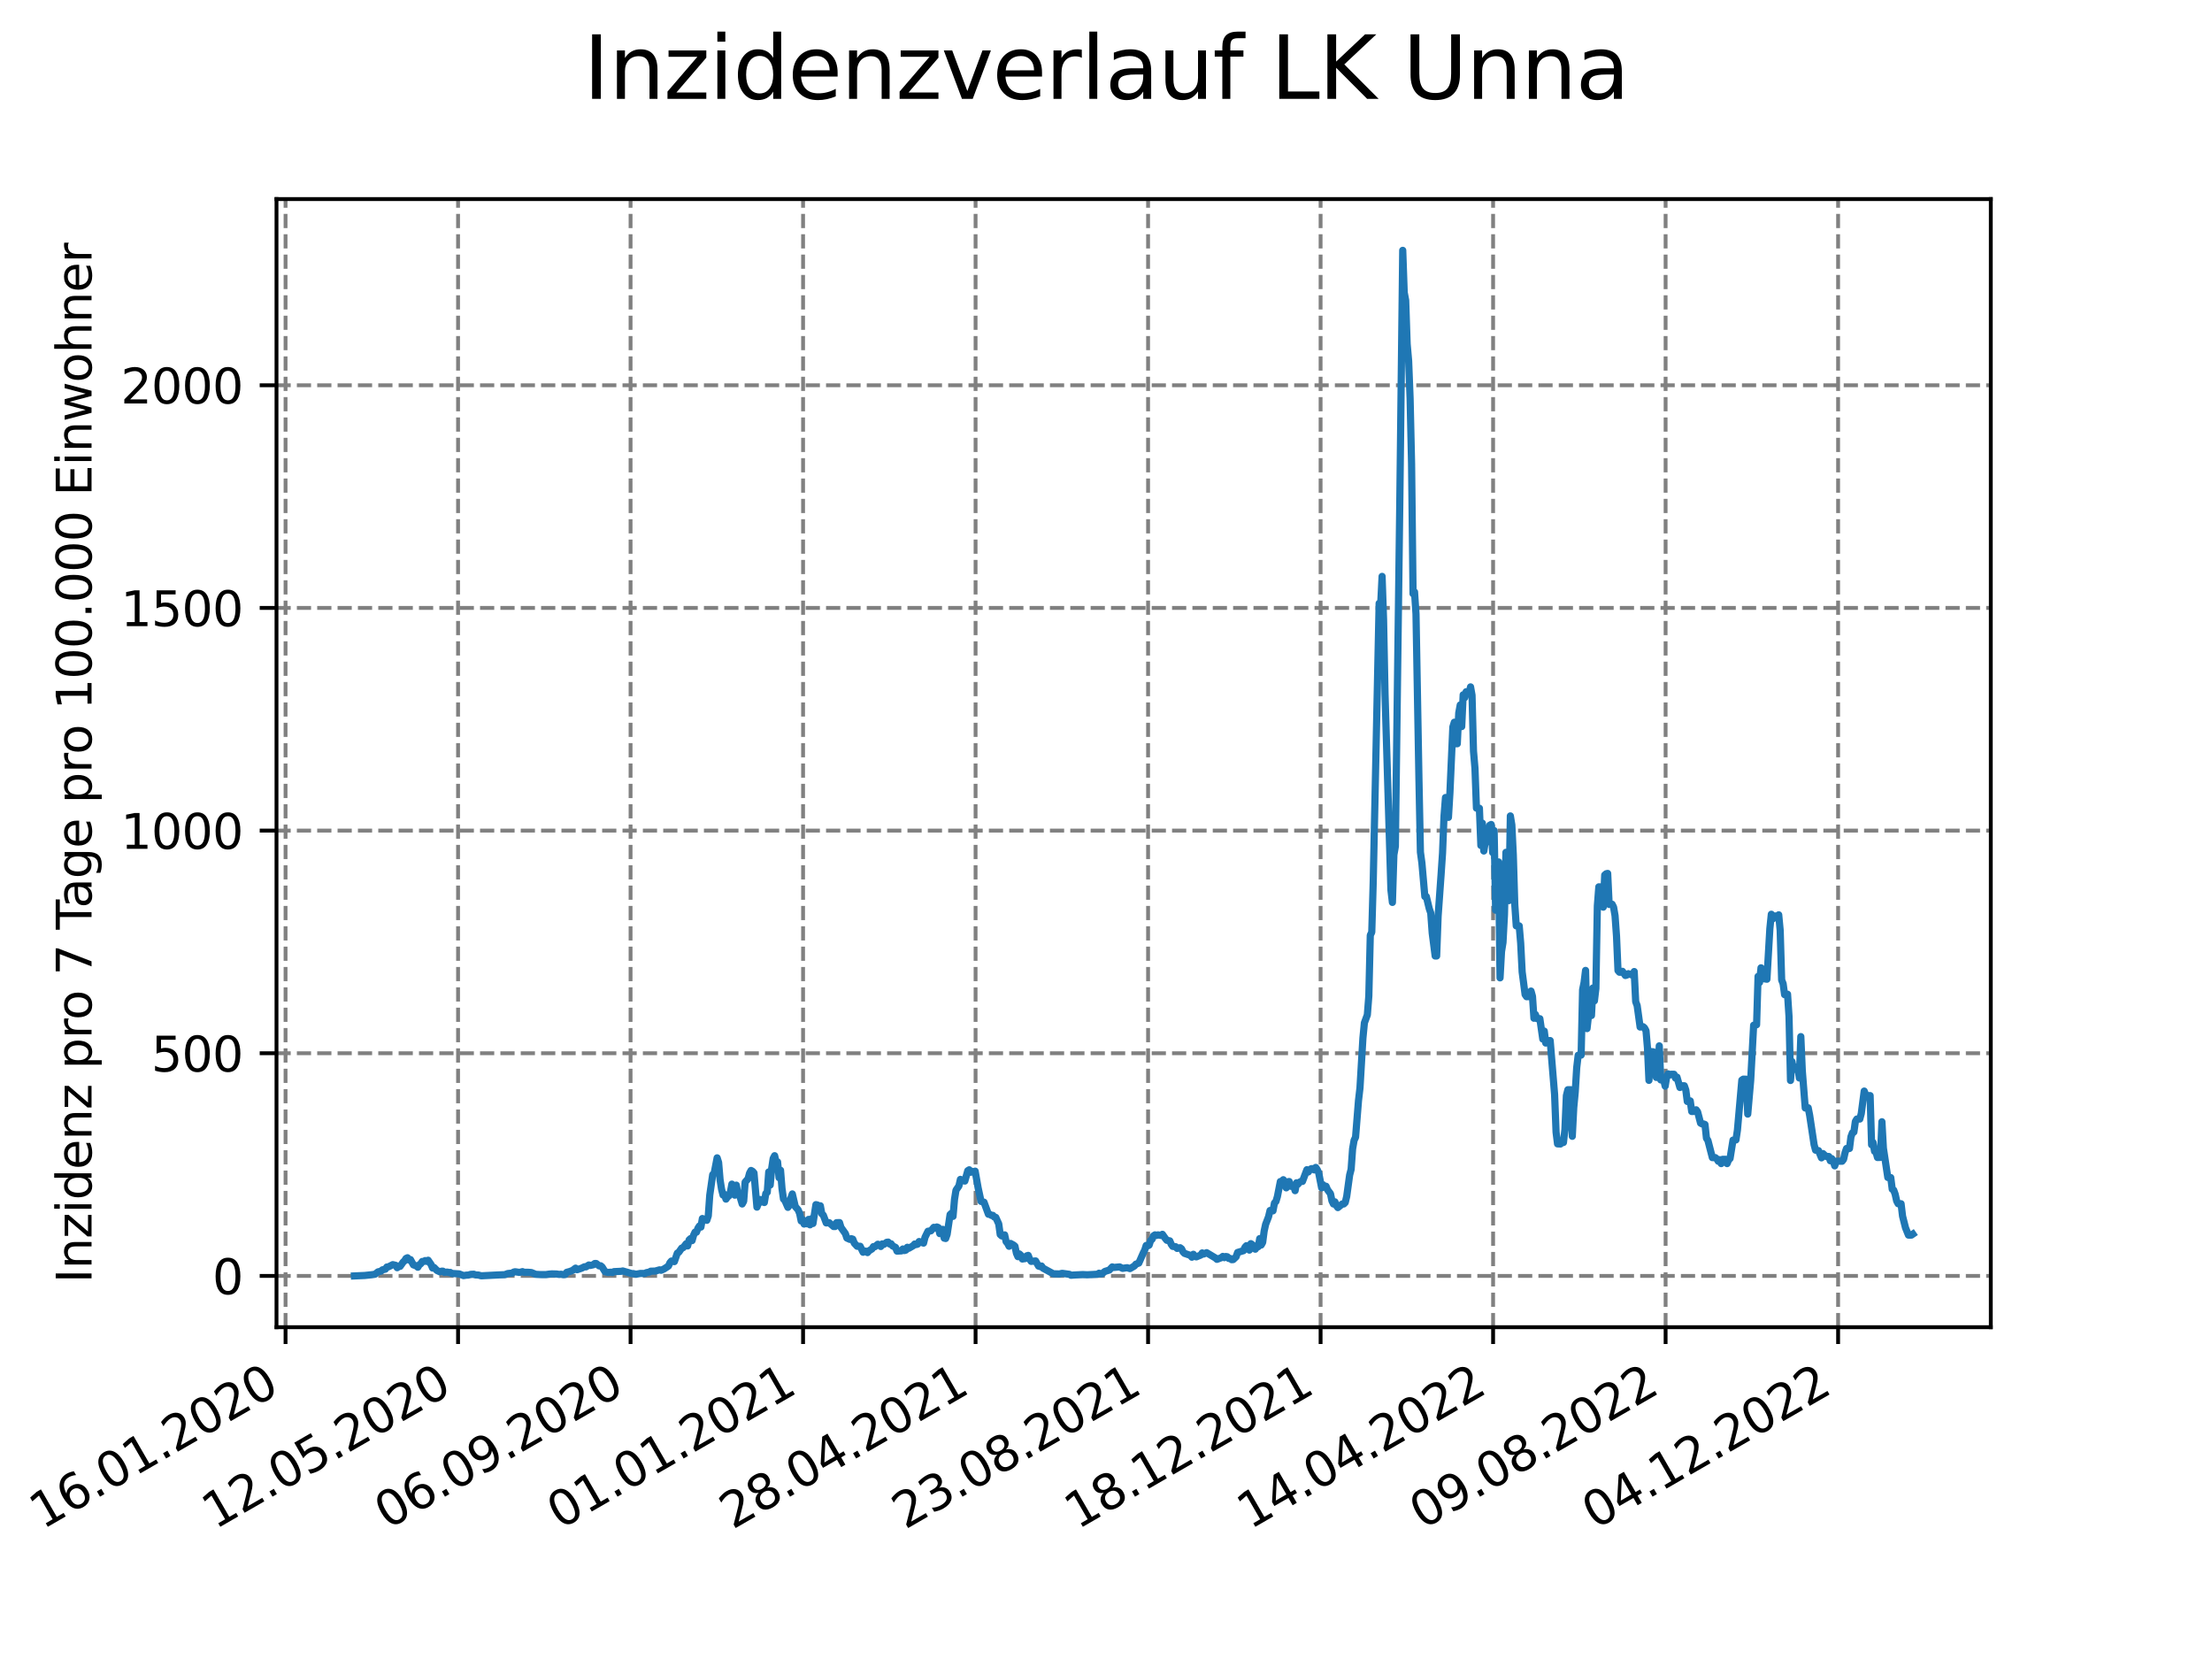 <?xml version="1.0" encoding="utf-8" standalone="no"?>
<!DOCTYPE svg PUBLIC "-//W3C//DTD SVG 1.1//EN"
  "http://www.w3.org/Graphics/SVG/1.1/DTD/svg11.dtd">
<svg xmlns:xlink="http://www.w3.org/1999/xlink" width="460.8pt" height="345.6pt" viewBox="0 0 460.8 345.6" xmlns="http://www.w3.org/2000/svg" version="1.1">
 <defs>
  <style type="text/css">*{stroke-linejoin: round; stroke-linecap: butt}</style>
 </defs>
 <g id="figure_1">
  <g id="patch_1">
   <path d="M 0 345.6 
L 460.8 345.6 
L 460.8 0 
L 0 0 
z
" style="fill: #ffffff"/>
  </g>
  <g id="axes_1">
   <g id="patch_2">
    <path d="M 57.6 276.48 
L 414.72 276.48 
L 414.72 41.472 
L 57.6 41.472 
z
" style="fill: #ffffff"/>
   </g>
   <g id="matplotlib.axis_1">
    <g id="xtick_1">
     <g id="line2d_1">
      <path d="M 59.486 276.48 
L 59.486 41.472 
" clip-path="url(#pdf06f31c8d)" style="fill: none; stroke-dasharray: 2.96,1.28; stroke-dashoffset: 0; stroke: #808080; stroke-width: 0.8"/>
     </g>
     <g id="line2d_2">
      <defs>
       <path id="m20cbac16d4" d="M 0 0 
L 0 3.5 
" style="stroke: #000000; stroke-width: 0.8"/>
      </defs>
      <g>
       <use xlink:href="#m20cbac16d4" x="59.486" y="276.48" style="stroke: #000000; stroke-width: 0.8"/>
      </g>
     </g>
     <g id="text_1">
      <!-- 16.01.2020 -->
      <g transform="translate(8.861 318.689) rotate(-30) scale(0.1 -0.1)">
       <defs>
        <path id="DejaVuSans-31" d="M 794 531 
L 1825 531 
L 1825 4091 
L 703 3866 
L 703 4441 
L 1819 4666 
L 2450 4666 
L 2450 531 
L 3481 531 
L 3481 0 
L 794 0 
L 794 531 
z
" transform="scale(0.016)"/>
        <path id="DejaVuSans-36" d="M 2113 2584 
Q 1688 2584 1439 2293 
Q 1191 2003 1191 1497 
Q 1191 994 1439 701 
Q 1688 409 2113 409 
Q 2538 409 2786 701 
Q 3034 994 3034 1497 
Q 3034 2003 2786 2293 
Q 2538 2584 2113 2584 
z
M 3366 4563 
L 3366 3988 
Q 3128 4100 2886 4159 
Q 2644 4219 2406 4219 
Q 1781 4219 1451 3797 
Q 1122 3375 1075 2522 
Q 1259 2794 1537 2939 
Q 1816 3084 2150 3084 
Q 2853 3084 3261 2657 
Q 3669 2231 3669 1497 
Q 3669 778 3244 343 
Q 2819 -91 2113 -91 
Q 1303 -91 875 529 
Q 447 1150 447 2328 
Q 447 3434 972 4092 
Q 1497 4750 2381 4750 
Q 2619 4750 2861 4703 
Q 3103 4656 3366 4563 
z
" transform="scale(0.016)"/>
        <path id="DejaVuSans-2e" d="M 684 794 
L 1344 794 
L 1344 0 
L 684 0 
L 684 794 
z
" transform="scale(0.016)"/>
        <path id="DejaVuSans-30" d="M 2034 4250 
Q 1547 4250 1301 3770 
Q 1056 3291 1056 2328 
Q 1056 1369 1301 889 
Q 1547 409 2034 409 
Q 2525 409 2770 889 
Q 3016 1369 3016 2328 
Q 3016 3291 2770 3770 
Q 2525 4250 2034 4250 
z
M 2034 4750 
Q 2819 4750 3233 4129 
Q 3647 3509 3647 2328 
Q 3647 1150 3233 529 
Q 2819 -91 2034 -91 
Q 1250 -91 836 529 
Q 422 1150 422 2328 
Q 422 3509 836 4129 
Q 1250 4750 2034 4750 
z
" transform="scale(0.016)"/>
        <path id="DejaVuSans-32" d="M 1228 531 
L 3431 531 
L 3431 0 
L 469 0 
L 469 531 
Q 828 903 1448 1529 
Q 2069 2156 2228 2338 
Q 2531 2678 2651 2914 
Q 2772 3150 2772 3378 
Q 2772 3750 2511 3984 
Q 2250 4219 1831 4219 
Q 1534 4219 1204 4116 
Q 875 4013 500 3803 
L 500 4441 
Q 881 4594 1212 4672 
Q 1544 4750 1819 4750 
Q 2544 4750 2975 4387 
Q 3406 4025 3406 3419 
Q 3406 3131 3298 2873 
Q 3191 2616 2906 2266 
Q 2828 2175 2409 1742 
Q 1991 1309 1228 531 
z
" transform="scale(0.016)"/>
       </defs>
       <use xlink:href="#DejaVuSans-31"/>
       <use xlink:href="#DejaVuSans-36" x="63.623"/>
       <use xlink:href="#DejaVuSans-2e" x="127.246"/>
       <use xlink:href="#DejaVuSans-30" x="159.033"/>
       <use xlink:href="#DejaVuSans-31" x="222.656"/>
       <use xlink:href="#DejaVuSans-2e" x="286.279"/>
       <use xlink:href="#DejaVuSans-32" x="318.066"/>
       <use xlink:href="#DejaVuSans-30" x="381.689"/>
       <use xlink:href="#DejaVuSans-32" x="445.312"/>
       <use xlink:href="#DejaVuSans-30" x="508.936"/>
      </g>
     </g>
    </g>
    <g id="xtick_2">
     <g id="line2d_3">
      <path d="M 95.423 276.48 
L 95.423 41.472 
" clip-path="url(#pdf06f31c8d)" style="fill: none; stroke-dasharray: 2.96,1.28; stroke-dashoffset: 0; stroke: #808080; stroke-width: 0.8"/>
     </g>
     <g id="line2d_4">
      <g>
       <use xlink:href="#m20cbac16d4" x="95.423" y="276.48" style="stroke: #000000; stroke-width: 0.8"/>
      </g>
     </g>
     <g id="text_2">
      <!-- 12.05.2020 -->
      <g transform="translate(44.797 318.689) rotate(-30) scale(0.1 -0.1)">
       <defs>
        <path id="DejaVuSans-35" d="M 691 4666 
L 3169 4666 
L 3169 4134 
L 1269 4134 
L 1269 2991 
Q 1406 3038 1543 3061 
Q 1681 3084 1819 3084 
Q 2600 3084 3056 2656 
Q 3513 2228 3513 1497 
Q 3513 744 3044 326 
Q 2575 -91 1722 -91 
Q 1428 -91 1123 -41 
Q 819 9 494 109 
L 494 744 
Q 775 591 1075 516 
Q 1375 441 1709 441 
Q 2250 441 2565 725 
Q 2881 1009 2881 1497 
Q 2881 1984 2565 2268 
Q 2250 2553 1709 2553 
Q 1456 2553 1204 2497 
Q 953 2441 691 2322 
L 691 4666 
z
" transform="scale(0.016)"/>
       </defs>
       <use xlink:href="#DejaVuSans-31"/>
       <use xlink:href="#DejaVuSans-32" x="63.623"/>
       <use xlink:href="#DejaVuSans-2e" x="127.246"/>
       <use xlink:href="#DejaVuSans-30" x="159.033"/>
       <use xlink:href="#DejaVuSans-35" x="222.656"/>
       <use xlink:href="#DejaVuSans-2e" x="286.279"/>
       <use xlink:href="#DejaVuSans-32" x="318.066"/>
       <use xlink:href="#DejaVuSans-30" x="381.689"/>
       <use xlink:href="#DejaVuSans-32" x="445.312"/>
       <use xlink:href="#DejaVuSans-30" x="508.936"/>
      </g>
     </g>
    </g>
    <g id="xtick_3">
     <g id="line2d_5">
      <path d="M 131.359 276.48 
L 131.359 41.472 
" clip-path="url(#pdf06f31c8d)" style="fill: none; stroke-dasharray: 2.96,1.28; stroke-dashoffset: 0; stroke: #808080; stroke-width: 0.8"/>
     </g>
     <g id="line2d_6">
      <g>
       <use xlink:href="#m20cbac16d4" x="131.359" y="276.48" style="stroke: #000000; stroke-width: 0.8"/>
      </g>
     </g>
     <g id="text_3">
      <!-- 06.09.2020 -->
      <g transform="translate(80.734 318.689) rotate(-30) scale(0.1 -0.1)">
       <defs>
        <path id="DejaVuSans-39" d="M 703 97 
L 703 672 
Q 941 559 1184 500 
Q 1428 441 1663 441 
Q 2288 441 2617 861 
Q 2947 1281 2994 2138 
Q 2813 1869 2534 1725 
Q 2256 1581 1919 1581 
Q 1219 1581 811 2004 
Q 403 2428 403 3163 
Q 403 3881 828 4315 
Q 1253 4750 1959 4750 
Q 2769 4750 3195 4129 
Q 3622 3509 3622 2328 
Q 3622 1225 3098 567 
Q 2575 -91 1691 -91 
Q 1453 -91 1209 -44 
Q 966 3 703 97 
z
M 1959 2075 
Q 2384 2075 2632 2365 
Q 2881 2656 2881 3163 
Q 2881 3666 2632 3958 
Q 2384 4250 1959 4250 
Q 1534 4250 1286 3958 
Q 1038 3666 1038 3163 
Q 1038 2656 1286 2365 
Q 1534 2075 1959 2075 
z
" transform="scale(0.016)"/>
       </defs>
       <use xlink:href="#DejaVuSans-30"/>
       <use xlink:href="#DejaVuSans-36" x="63.623"/>
       <use xlink:href="#DejaVuSans-2e" x="127.246"/>
       <use xlink:href="#DejaVuSans-30" x="159.033"/>
       <use xlink:href="#DejaVuSans-39" x="222.656"/>
       <use xlink:href="#DejaVuSans-2e" x="286.279"/>
       <use xlink:href="#DejaVuSans-32" x="318.066"/>
       <use xlink:href="#DejaVuSans-30" x="381.689"/>
       <use xlink:href="#DejaVuSans-32" x="445.312"/>
       <use xlink:href="#DejaVuSans-30" x="508.936"/>
      </g>
     </g>
    </g>
    <g id="xtick_4">
     <g id="line2d_7">
      <path d="M 167.295 276.48 
L 167.295 41.472 
" clip-path="url(#pdf06f31c8d)" style="fill: none; stroke-dasharray: 2.96,1.28; stroke-dashoffset: 0; stroke: #808080; stroke-width: 0.8"/>
     </g>
     <g id="line2d_8">
      <g>
       <use xlink:href="#m20cbac16d4" x="167.295" y="276.48" style="stroke: #000000; stroke-width: 0.8"/>
      </g>
     </g>
     <g id="text_4">
      <!-- 01.01.2021 -->
      <g transform="translate(116.67 318.689) rotate(-30) scale(0.1 -0.1)">
       <use xlink:href="#DejaVuSans-30"/>
       <use xlink:href="#DejaVuSans-31" x="63.623"/>
       <use xlink:href="#DejaVuSans-2e" x="127.246"/>
       <use xlink:href="#DejaVuSans-30" x="159.033"/>
       <use xlink:href="#DejaVuSans-31" x="222.656"/>
       <use xlink:href="#DejaVuSans-2e" x="286.279"/>
       <use xlink:href="#DejaVuSans-32" x="318.066"/>
       <use xlink:href="#DejaVuSans-30" x="381.689"/>
       <use xlink:href="#DejaVuSans-32" x="445.312"/>
       <use xlink:href="#DejaVuSans-31" x="508.936"/>
      </g>
     </g>
    </g>
    <g id="xtick_5">
     <g id="line2d_9">
      <path d="M 203.231 276.48 
L 203.231 41.472 
" clip-path="url(#pdf06f31c8d)" style="fill: none; stroke-dasharray: 2.96,1.28; stroke-dashoffset: 0; stroke: #808080; stroke-width: 0.8"/>
     </g>
     <g id="line2d_10">
      <g>
       <use xlink:href="#m20cbac16d4" x="203.231" y="276.48" style="stroke: #000000; stroke-width: 0.8"/>
      </g>
     </g>
     <g id="text_5">
      <!-- 28.04.2021 -->
      <g transform="translate(152.606 318.689) rotate(-30) scale(0.1 -0.1)">
       <defs>
        <path id="DejaVuSans-38" d="M 2034 2216 
Q 1584 2216 1326 1975 
Q 1069 1734 1069 1313 
Q 1069 891 1326 650 
Q 1584 409 2034 409 
Q 2484 409 2743 651 
Q 3003 894 3003 1313 
Q 3003 1734 2745 1975 
Q 2488 2216 2034 2216 
z
M 1403 2484 
Q 997 2584 770 2862 
Q 544 3141 544 3541 
Q 544 4100 942 4425 
Q 1341 4750 2034 4750 
Q 2731 4750 3128 4425 
Q 3525 4100 3525 3541 
Q 3525 3141 3298 2862 
Q 3072 2584 2669 2484 
Q 3125 2378 3379 2068 
Q 3634 1759 3634 1313 
Q 3634 634 3220 271 
Q 2806 -91 2034 -91 
Q 1263 -91 848 271 
Q 434 634 434 1313 
Q 434 1759 690 2068 
Q 947 2378 1403 2484 
z
M 1172 3481 
Q 1172 3119 1398 2916 
Q 1625 2713 2034 2713 
Q 2441 2713 2670 2916 
Q 2900 3119 2900 3481 
Q 2900 3844 2670 4047 
Q 2441 4250 2034 4250 
Q 1625 4250 1398 4047 
Q 1172 3844 1172 3481 
z
" transform="scale(0.016)"/>
        <path id="DejaVuSans-34" d="M 2419 4116 
L 825 1625 
L 2419 1625 
L 2419 4116 
z
M 2253 4666 
L 3047 4666 
L 3047 1625 
L 3713 1625 
L 3713 1100 
L 3047 1100 
L 3047 0 
L 2419 0 
L 2419 1100 
L 313 1100 
L 313 1709 
L 2253 4666 
z
" transform="scale(0.016)"/>
       </defs>
       <use xlink:href="#DejaVuSans-32"/>
       <use xlink:href="#DejaVuSans-38" x="63.623"/>
       <use xlink:href="#DejaVuSans-2e" x="127.246"/>
       <use xlink:href="#DejaVuSans-30" x="159.033"/>
       <use xlink:href="#DejaVuSans-34" x="222.656"/>
       <use xlink:href="#DejaVuSans-2e" x="286.279"/>
       <use xlink:href="#DejaVuSans-32" x="318.066"/>
       <use xlink:href="#DejaVuSans-30" x="381.689"/>
       <use xlink:href="#DejaVuSans-32" x="445.312"/>
       <use xlink:href="#DejaVuSans-31" x="508.936"/>
      </g>
     </g>
    </g>
    <g id="xtick_6">
     <g id="line2d_11">
      <path d="M 239.167 276.48 
L 239.167 41.472 
" clip-path="url(#pdf06f31c8d)" style="fill: none; stroke-dasharray: 2.96,1.28; stroke-dashoffset: 0; stroke: #808080; stroke-width: 0.8"/>
     </g>
     <g id="line2d_12">
      <g>
       <use xlink:href="#m20cbac16d4" x="239.167" y="276.48" style="stroke: #000000; stroke-width: 0.8"/>
      </g>
     </g>
     <g id="text_6">
      <!-- 23.08.2021 -->
      <g transform="translate(188.542 318.689) rotate(-30) scale(0.1 -0.1)">
       <defs>
        <path id="DejaVuSans-33" d="M 2597 2516 
Q 3050 2419 3304 2112 
Q 3559 1806 3559 1356 
Q 3559 666 3084 287 
Q 2609 -91 1734 -91 
Q 1441 -91 1130 -33 
Q 819 25 488 141 
L 488 750 
Q 750 597 1062 519 
Q 1375 441 1716 441 
Q 2309 441 2620 675 
Q 2931 909 2931 1356 
Q 2931 1769 2642 2001 
Q 2353 2234 1838 2234 
L 1294 2234 
L 1294 2753 
L 1863 2753 
Q 2328 2753 2575 2939 
Q 2822 3125 2822 3475 
Q 2822 3834 2567 4026 
Q 2313 4219 1838 4219 
Q 1578 4219 1281 4162 
Q 984 4106 628 3988 
L 628 4550 
Q 988 4650 1302 4700 
Q 1616 4750 1894 4750 
Q 2613 4750 3031 4423 
Q 3450 4097 3450 3541 
Q 3450 3153 3228 2886 
Q 3006 2619 2597 2516 
z
" transform="scale(0.016)"/>
       </defs>
       <use xlink:href="#DejaVuSans-32"/>
       <use xlink:href="#DejaVuSans-33" x="63.623"/>
       <use xlink:href="#DejaVuSans-2e" x="127.246"/>
       <use xlink:href="#DejaVuSans-30" x="159.033"/>
       <use xlink:href="#DejaVuSans-38" x="222.656"/>
       <use xlink:href="#DejaVuSans-2e" x="286.279"/>
       <use xlink:href="#DejaVuSans-32" x="318.066"/>
       <use xlink:href="#DejaVuSans-30" x="381.689"/>
       <use xlink:href="#DejaVuSans-32" x="445.312"/>
       <use xlink:href="#DejaVuSans-31" x="508.936"/>
      </g>
     </g>
    </g>
    <g id="xtick_7">
     <g id="line2d_13">
      <path d="M 275.104 276.48 
L 275.104 41.472 
" clip-path="url(#pdf06f31c8d)" style="fill: none; stroke-dasharray: 2.96,1.28; stroke-dashoffset: 0; stroke: #808080; stroke-width: 0.8"/>
     </g>
     <g id="line2d_14">
      <g>
       <use xlink:href="#m20cbac16d4" x="275.104" y="276.48" style="stroke: #000000; stroke-width: 0.8"/>
      </g>
     </g>
     <g id="text_7">
      <!-- 18.12.2021 -->
      <g transform="translate(224.478 318.689) rotate(-30) scale(0.1 -0.1)">
       <use xlink:href="#DejaVuSans-31"/>
       <use xlink:href="#DejaVuSans-38" x="63.623"/>
       <use xlink:href="#DejaVuSans-2e" x="127.246"/>
       <use xlink:href="#DejaVuSans-31" x="159.033"/>
       <use xlink:href="#DejaVuSans-32" x="222.656"/>
       <use xlink:href="#DejaVuSans-2e" x="286.279"/>
       <use xlink:href="#DejaVuSans-32" x="318.066"/>
       <use xlink:href="#DejaVuSans-30" x="381.689"/>
       <use xlink:href="#DejaVuSans-32" x="445.312"/>
       <use xlink:href="#DejaVuSans-31" x="508.936"/>
      </g>
     </g>
    </g>
    <g id="xtick_8">
     <g id="line2d_15">
      <path d="M 311.04 276.48 
L 311.04 41.472 
" clip-path="url(#pdf06f31c8d)" style="fill: none; stroke-dasharray: 2.96,1.28; stroke-dashoffset: 0; stroke: #808080; stroke-width: 0.8"/>
     </g>
     <g id="line2d_16">
      <g>
       <use xlink:href="#m20cbac16d4" x="311.04" y="276.48" style="stroke: #000000; stroke-width: 0.8"/>
      </g>
     </g>
     <g id="text_8">
      <!-- 14.04.2022 -->
      <g transform="translate(260.415 318.689) rotate(-30) scale(0.1 -0.1)">
       <use xlink:href="#DejaVuSans-31"/>
       <use xlink:href="#DejaVuSans-34" x="63.623"/>
       <use xlink:href="#DejaVuSans-2e" x="127.246"/>
       <use xlink:href="#DejaVuSans-30" x="159.033"/>
       <use xlink:href="#DejaVuSans-34" x="222.656"/>
       <use xlink:href="#DejaVuSans-2e" x="286.279"/>
       <use xlink:href="#DejaVuSans-32" x="318.066"/>
       <use xlink:href="#DejaVuSans-30" x="381.689"/>
       <use xlink:href="#DejaVuSans-32" x="445.312"/>
       <use xlink:href="#DejaVuSans-32" x="508.936"/>
      </g>
     </g>
    </g>
    <g id="xtick_9">
     <g id="line2d_17">
      <path d="M 346.976 276.48 
L 346.976 41.472 
" clip-path="url(#pdf06f31c8d)" style="fill: none; stroke-dasharray: 2.96,1.28; stroke-dashoffset: 0; stroke: #808080; stroke-width: 0.8"/>
     </g>
     <g id="line2d_18">
      <g>
       <use xlink:href="#m20cbac16d4" x="346.976" y="276.48" style="stroke: #000000; stroke-width: 0.8"/>
      </g>
     </g>
     <g id="text_9">
      <!-- 09.08.2022 -->
      <g transform="translate(296.351 318.689) rotate(-30) scale(0.1 -0.1)">
       <use xlink:href="#DejaVuSans-30"/>
       <use xlink:href="#DejaVuSans-39" x="63.623"/>
       <use xlink:href="#DejaVuSans-2e" x="127.246"/>
       <use xlink:href="#DejaVuSans-30" x="159.033"/>
       <use xlink:href="#DejaVuSans-38" x="222.656"/>
       <use xlink:href="#DejaVuSans-2e" x="286.279"/>
       <use xlink:href="#DejaVuSans-32" x="318.066"/>
       <use xlink:href="#DejaVuSans-30" x="381.689"/>
       <use xlink:href="#DejaVuSans-32" x="445.312"/>
       <use xlink:href="#DejaVuSans-32" x="508.936"/>
      </g>
     </g>
    </g>
    <g id="xtick_10">
     <g id="line2d_19">
      <path d="M 382.912 276.48 
L 382.912 41.472 
" clip-path="url(#pdf06f31c8d)" style="fill: none; stroke-dasharray: 2.96,1.28; stroke-dashoffset: 0; stroke: #808080; stroke-width: 0.8"/>
     </g>
     <g id="line2d_20">
      <g>
       <use xlink:href="#m20cbac16d4" x="382.912" y="276.48" style="stroke: #000000; stroke-width: 0.8"/>
      </g>
     </g>
     <g id="text_10">
      <!-- 04.12.2022 -->
      <g transform="translate(332.287 318.689) rotate(-30) scale(0.1 -0.1)">
       <use xlink:href="#DejaVuSans-30"/>
       <use xlink:href="#DejaVuSans-34" x="63.623"/>
       <use xlink:href="#DejaVuSans-2e" x="127.246"/>
       <use xlink:href="#DejaVuSans-31" x="159.033"/>
       <use xlink:href="#DejaVuSans-32" x="222.656"/>
       <use xlink:href="#DejaVuSans-2e" x="286.279"/>
       <use xlink:href="#DejaVuSans-32" x="318.066"/>
       <use xlink:href="#DejaVuSans-30" x="381.689"/>
       <use xlink:href="#DejaVuSans-32" x="445.312"/>
       <use xlink:href="#DejaVuSans-32" x="508.936"/>
      </g>
     </g>
    </g>
   </g>
   <g id="matplotlib.axis_2">
    <g id="ytick_1">
     <g id="line2d_21">
      <path d="M 57.6 265.798 
L 414.72 265.798 
" clip-path="url(#pdf06f31c8d)" style="fill: none; stroke-dasharray: 2.96,1.28; stroke-dashoffset: 0; stroke: #808080; stroke-width: 0.8"/>
     </g>
     <g id="line2d_22">
      <defs>
       <path id="md85ac0bc5d" d="M 0 0 
L -3.5 0 
" style="stroke: #000000; stroke-width: 0.8"/>
      </defs>
      <g>
       <use xlink:href="#md85ac0bc5d" x="57.6" y="265.798" style="stroke: #000000; stroke-width: 0.8"/>
      </g>
     </g>
     <g id="text_11">
      <!-- 0 -->
      <g transform="translate(44.237 269.597) scale(0.1 -0.1)">
       <use xlink:href="#DejaVuSans-30"/>
      </g>
     </g>
    </g>
    <g id="ytick_2">
     <g id="line2d_23">
      <path d="M 57.6 219.412 
L 414.72 219.412 
" clip-path="url(#pdf06f31c8d)" style="fill: none; stroke-dasharray: 2.96,1.28; stroke-dashoffset: 0; stroke: #808080; stroke-width: 0.8"/>
     </g>
     <g id="line2d_24">
      <g>
       <use xlink:href="#md85ac0bc5d" x="57.6" y="219.412" style="stroke: #000000; stroke-width: 0.8"/>
      </g>
     </g>
     <g id="text_12">
      <!-- 500 -->
      <g transform="translate(31.512 223.212) scale(0.1 -0.1)">
       <use xlink:href="#DejaVuSans-35"/>
       <use xlink:href="#DejaVuSans-30" x="63.623"/>
       <use xlink:href="#DejaVuSans-30" x="127.246"/>
      </g>
     </g>
    </g>
    <g id="ytick_3">
     <g id="line2d_25">
      <path d="M 57.6 173.027 
L 414.72 173.027 
" clip-path="url(#pdf06f31c8d)" style="fill: none; stroke-dasharray: 2.96,1.28; stroke-dashoffset: 0; stroke: #808080; stroke-width: 0.8"/>
     </g>
     <g id="line2d_26">
      <g>
       <use xlink:href="#md85ac0bc5d" x="57.6" y="173.027" style="stroke: #000000; stroke-width: 0.8"/>
      </g>
     </g>
     <g id="text_13">
      <!-- 1000 -->
      <g transform="translate(25.15 176.826) scale(0.1 -0.1)">
       <use xlink:href="#DejaVuSans-31"/>
       <use xlink:href="#DejaVuSans-30" x="63.623"/>
       <use xlink:href="#DejaVuSans-30" x="127.246"/>
       <use xlink:href="#DejaVuSans-30" x="190.869"/>
      </g>
     </g>
    </g>
    <g id="ytick_4">
     <g id="line2d_27">
      <path d="M 57.6 126.641 
L 414.72 126.641 
" clip-path="url(#pdf06f31c8d)" style="fill: none; stroke-dasharray: 2.96,1.28; stroke-dashoffset: 0; stroke: #808080; stroke-width: 0.8"/>
     </g>
     <g id="line2d_28">
      <g>
       <use xlink:href="#md85ac0bc5d" x="57.6" y="126.641" style="stroke: #000000; stroke-width: 0.8"/>
      </g>
     </g>
     <g id="text_14">
      <!-- 1500 -->
      <g transform="translate(25.15 130.441) scale(0.1 -0.1)">
       <use xlink:href="#DejaVuSans-31"/>
       <use xlink:href="#DejaVuSans-35" x="63.623"/>
       <use xlink:href="#DejaVuSans-30" x="127.246"/>
       <use xlink:href="#DejaVuSans-30" x="190.869"/>
      </g>
     </g>
    </g>
    <g id="ytick_5">
     <g id="line2d_29">
      <path d="M 57.6 80.256 
L 414.72 80.256 
" clip-path="url(#pdf06f31c8d)" style="fill: none; stroke-dasharray: 2.96,1.28; stroke-dashoffset: 0; stroke: #808080; stroke-width: 0.8"/>
     </g>
     <g id="line2d_30">
      <g>
       <use xlink:href="#md85ac0bc5d" x="57.6" y="80.256" style="stroke: #000000; stroke-width: 0.8"/>
      </g>
     </g>
     <g id="text_15">
      <!-- 2000 -->
      <g transform="translate(25.15 84.055) scale(0.1 -0.1)">
       <use xlink:href="#DejaVuSans-32"/>
       <use xlink:href="#DejaVuSans-30" x="63.623"/>
       <use xlink:href="#DejaVuSans-30" x="127.246"/>
       <use xlink:href="#DejaVuSans-30" x="190.869"/>
      </g>
     </g>
    </g>
    <g id="text_16">
     <!-- Inzidenz pro 7 Tage pro 100.000 Einwohner -->
     <g transform="translate(19.07 267.301) rotate(-90) scale(0.1 -0.1)">
      <defs>
       <path id="DejaVuSans-49" d="M 628 4666 
L 1259 4666 
L 1259 0 
L 628 0 
L 628 4666 
z
" transform="scale(0.016)"/>
       <path id="DejaVuSans-6e" d="M 3513 2113 
L 3513 0 
L 2938 0 
L 2938 2094 
Q 2938 2591 2744 2837 
Q 2550 3084 2163 3084 
Q 1697 3084 1428 2787 
Q 1159 2491 1159 1978 
L 1159 0 
L 581 0 
L 581 3500 
L 1159 3500 
L 1159 2956 
Q 1366 3272 1645 3428 
Q 1925 3584 2291 3584 
Q 2894 3584 3203 3211 
Q 3513 2838 3513 2113 
z
" transform="scale(0.016)"/>
       <path id="DejaVuSans-7a" d="M 353 3500 
L 3084 3500 
L 3084 2975 
L 922 459 
L 3084 459 
L 3084 0 
L 275 0 
L 275 525 
L 2438 3041 
L 353 3041 
L 353 3500 
z
" transform="scale(0.016)"/>
       <path id="DejaVuSans-69" d="M 603 3500 
L 1178 3500 
L 1178 0 
L 603 0 
L 603 3500 
z
M 603 4863 
L 1178 4863 
L 1178 4134 
L 603 4134 
L 603 4863 
z
" transform="scale(0.016)"/>
       <path id="DejaVuSans-64" d="M 2906 2969 
L 2906 4863 
L 3481 4863 
L 3481 0 
L 2906 0 
L 2906 525 
Q 2725 213 2448 61 
Q 2172 -91 1784 -91 
Q 1150 -91 751 415 
Q 353 922 353 1747 
Q 353 2572 751 3078 
Q 1150 3584 1784 3584 
Q 2172 3584 2448 3432 
Q 2725 3281 2906 2969 
z
M 947 1747 
Q 947 1113 1208 752 
Q 1469 391 1925 391 
Q 2381 391 2643 752 
Q 2906 1113 2906 1747 
Q 2906 2381 2643 2742 
Q 2381 3103 1925 3103 
Q 1469 3103 1208 2742 
Q 947 2381 947 1747 
z
" transform="scale(0.016)"/>
       <path id="DejaVuSans-65" d="M 3597 1894 
L 3597 1613 
L 953 1613 
Q 991 1019 1311 708 
Q 1631 397 2203 397 
Q 2534 397 2845 478 
Q 3156 559 3463 722 
L 3463 178 
Q 3153 47 2828 -22 
Q 2503 -91 2169 -91 
Q 1331 -91 842 396 
Q 353 884 353 1716 
Q 353 2575 817 3079 
Q 1281 3584 2069 3584 
Q 2775 3584 3186 3129 
Q 3597 2675 3597 1894 
z
M 3022 2063 
Q 3016 2534 2758 2815 
Q 2500 3097 2075 3097 
Q 1594 3097 1305 2825 
Q 1016 2553 972 2059 
L 3022 2063 
z
" transform="scale(0.016)"/>
       <path id="DejaVuSans-20" transform="scale(0.016)"/>
       <path id="DejaVuSans-70" d="M 1159 525 
L 1159 -1331 
L 581 -1331 
L 581 3500 
L 1159 3500 
L 1159 2969 
Q 1341 3281 1617 3432 
Q 1894 3584 2278 3584 
Q 2916 3584 3314 3078 
Q 3713 2572 3713 1747 
Q 3713 922 3314 415 
Q 2916 -91 2278 -91 
Q 1894 -91 1617 61 
Q 1341 213 1159 525 
z
M 3116 1747 
Q 3116 2381 2855 2742 
Q 2594 3103 2138 3103 
Q 1681 3103 1420 2742 
Q 1159 2381 1159 1747 
Q 1159 1113 1420 752 
Q 1681 391 2138 391 
Q 2594 391 2855 752 
Q 3116 1113 3116 1747 
z
" transform="scale(0.016)"/>
       <path id="DejaVuSans-72" d="M 2631 2963 
Q 2534 3019 2420 3045 
Q 2306 3072 2169 3072 
Q 1681 3072 1420 2755 
Q 1159 2438 1159 1844 
L 1159 0 
L 581 0 
L 581 3500 
L 1159 3500 
L 1159 2956 
Q 1341 3275 1631 3429 
Q 1922 3584 2338 3584 
Q 2397 3584 2469 3576 
Q 2541 3569 2628 3553 
L 2631 2963 
z
" transform="scale(0.016)"/>
       <path id="DejaVuSans-6f" d="M 1959 3097 
Q 1497 3097 1228 2736 
Q 959 2375 959 1747 
Q 959 1119 1226 758 
Q 1494 397 1959 397 
Q 2419 397 2687 759 
Q 2956 1122 2956 1747 
Q 2956 2369 2687 2733 
Q 2419 3097 1959 3097 
z
M 1959 3584 
Q 2709 3584 3137 3096 
Q 3566 2609 3566 1747 
Q 3566 888 3137 398 
Q 2709 -91 1959 -91 
Q 1206 -91 779 398 
Q 353 888 353 1747 
Q 353 2609 779 3096 
Q 1206 3584 1959 3584 
z
" transform="scale(0.016)"/>
       <path id="DejaVuSans-37" d="M 525 4666 
L 3525 4666 
L 3525 4397 
L 1831 0 
L 1172 0 
L 2766 4134 
L 525 4134 
L 525 4666 
z
" transform="scale(0.016)"/>
       <path id="DejaVuSans-54" d="M -19 4666 
L 3928 4666 
L 3928 4134 
L 2272 4134 
L 2272 0 
L 1638 0 
L 1638 4134 
L -19 4134 
L -19 4666 
z
" transform="scale(0.016)"/>
       <path id="DejaVuSans-61" d="M 2194 1759 
Q 1497 1759 1228 1600 
Q 959 1441 959 1056 
Q 959 750 1161 570 
Q 1363 391 1709 391 
Q 2188 391 2477 730 
Q 2766 1069 2766 1631 
L 2766 1759 
L 2194 1759 
z
M 3341 1997 
L 3341 0 
L 2766 0 
L 2766 531 
Q 2569 213 2275 61 
Q 1981 -91 1556 -91 
Q 1019 -91 701 211 
Q 384 513 384 1019 
Q 384 1609 779 1909 
Q 1175 2209 1959 2209 
L 2766 2209 
L 2766 2266 
Q 2766 2663 2505 2880 
Q 2244 3097 1772 3097 
Q 1472 3097 1187 3025 
Q 903 2953 641 2809 
L 641 3341 
Q 956 3463 1253 3523 
Q 1550 3584 1831 3584 
Q 2591 3584 2966 3190 
Q 3341 2797 3341 1997 
z
" transform="scale(0.016)"/>
       <path id="DejaVuSans-67" d="M 2906 1791 
Q 2906 2416 2648 2759 
Q 2391 3103 1925 3103 
Q 1463 3103 1205 2759 
Q 947 2416 947 1791 
Q 947 1169 1205 825 
Q 1463 481 1925 481 
Q 2391 481 2648 825 
Q 2906 1169 2906 1791 
z
M 3481 434 
Q 3481 -459 3084 -895 
Q 2688 -1331 1869 -1331 
Q 1566 -1331 1297 -1286 
Q 1028 -1241 775 -1147 
L 775 -588 
Q 1028 -725 1275 -790 
Q 1522 -856 1778 -856 
Q 2344 -856 2625 -561 
Q 2906 -266 2906 331 
L 2906 616 
Q 2728 306 2450 153 
Q 2172 0 1784 0 
Q 1141 0 747 490 
Q 353 981 353 1791 
Q 353 2603 747 3093 
Q 1141 3584 1784 3584 
Q 2172 3584 2450 3431 
Q 2728 3278 2906 2969 
L 2906 3500 
L 3481 3500 
L 3481 434 
z
" transform="scale(0.016)"/>
       <path id="DejaVuSans-45" d="M 628 4666 
L 3578 4666 
L 3578 4134 
L 1259 4134 
L 1259 2753 
L 3481 2753 
L 3481 2222 
L 1259 2222 
L 1259 531 
L 3634 531 
L 3634 0 
L 628 0 
L 628 4666 
z
" transform="scale(0.016)"/>
       <path id="DejaVuSans-77" d="M 269 3500 
L 844 3500 
L 1563 769 
L 2278 3500 
L 2956 3500 
L 3675 769 
L 4391 3500 
L 4966 3500 
L 4050 0 
L 3372 0 
L 2619 2869 
L 1863 0 
L 1184 0 
L 269 3500 
z
" transform="scale(0.016)"/>
       <path id="DejaVuSans-68" d="M 3513 2113 
L 3513 0 
L 2938 0 
L 2938 2094 
Q 2938 2591 2744 2837 
Q 2550 3084 2163 3084 
Q 1697 3084 1428 2787 
Q 1159 2491 1159 1978 
L 1159 0 
L 581 0 
L 581 4863 
L 1159 4863 
L 1159 2956 
Q 1366 3272 1645 3428 
Q 1925 3584 2291 3584 
Q 2894 3584 3203 3211 
Q 3513 2838 3513 2113 
z
" transform="scale(0.016)"/>
      </defs>
      <use xlink:href="#DejaVuSans-49"/>
      <use xlink:href="#DejaVuSans-6e" x="29.492"/>
      <use xlink:href="#DejaVuSans-7a" x="92.871"/>
      <use xlink:href="#DejaVuSans-69" x="145.361"/>
      <use xlink:href="#DejaVuSans-64" x="173.145"/>
      <use xlink:href="#DejaVuSans-65" x="236.621"/>
      <use xlink:href="#DejaVuSans-6e" x="298.145"/>
      <use xlink:href="#DejaVuSans-7a" x="361.523"/>
      <use xlink:href="#DejaVuSans-20" x="414.014"/>
      <use xlink:href="#DejaVuSans-70" x="445.801"/>
      <use xlink:href="#DejaVuSans-72" x="509.277"/>
      <use xlink:href="#DejaVuSans-6f" x="548.141"/>
      <use xlink:href="#DejaVuSans-20" x="609.322"/>
      <use xlink:href="#DejaVuSans-37" x="641.109"/>
      <use xlink:href="#DejaVuSans-20" x="704.732"/>
      <use xlink:href="#DejaVuSans-54" x="736.52"/>
      <use xlink:href="#DejaVuSans-61" x="781.104"/>
      <use xlink:href="#DejaVuSans-67" x="842.383"/>
      <use xlink:href="#DejaVuSans-65" x="905.859"/>
      <use xlink:href="#DejaVuSans-20" x="967.383"/>
      <use xlink:href="#DejaVuSans-70" x="999.17"/>
      <use xlink:href="#DejaVuSans-72" x="1062.646"/>
      <use xlink:href="#DejaVuSans-6f" x="1101.51"/>
      <use xlink:href="#DejaVuSans-20" x="1162.691"/>
      <use xlink:href="#DejaVuSans-31" x="1194.479"/>
      <use xlink:href="#DejaVuSans-30" x="1258.102"/>
      <use xlink:href="#DejaVuSans-30" x="1321.725"/>
      <use xlink:href="#DejaVuSans-2e" x="1385.348"/>
      <use xlink:href="#DejaVuSans-30" x="1417.135"/>
      <use xlink:href="#DejaVuSans-30" x="1480.758"/>
      <use xlink:href="#DejaVuSans-30" x="1544.381"/>
      <use xlink:href="#DejaVuSans-20" x="1608.004"/>
      <use xlink:href="#DejaVuSans-45" x="1639.791"/>
      <use xlink:href="#DejaVuSans-69" x="1702.975"/>
      <use xlink:href="#DejaVuSans-6e" x="1730.758"/>
      <use xlink:href="#DejaVuSans-77" x="1794.137"/>
      <use xlink:href="#DejaVuSans-6f" x="1875.924"/>
      <use xlink:href="#DejaVuSans-68" x="1937.105"/>
      <use xlink:href="#DejaVuSans-6e" x="2000.484"/>
      <use xlink:href="#DejaVuSans-65" x="2063.863"/>
      <use xlink:href="#DejaVuSans-72" x="2125.387"/>
     </g>
    </g>
   </g>
   <g id="line2d_31">
    <path d="M 73.833 265.798 
L 75.983 265.704 
L 77.518 265.539 
L 78.133 265.445 
L 78.747 264.952 
L 79.361 264.811 
L 79.669 264.529 
L 80.283 264.388 
L 80.59 263.942 
L 80.897 263.918 
L 81.819 263.449 
L 82.433 263.589 
L 82.74 264.083 
L 83.047 263.848 
L 83.354 263.801 
L 83.969 262.932 
L 84.276 262.65 
L 84.583 262.156 
L 84.89 262.015 
L 85.197 262.485 
L 85.504 262.391 
L 86.119 263.496 
L 86.733 263.707 
L 87.04 263.989 
L 87.347 263.472 
L 87.654 263.261 
L 87.961 262.791 
L 88.269 262.791 
L 88.576 262.603 
L 88.883 262.767 
L 89.19 262.532 
L 89.804 263.425 
L 90.112 264.153 
L 90.419 264.036 
L 91.033 264.67 
L 91.647 264.952 
L 91.954 264.811 
L 92.262 264.811 
L 92.569 265.046 
L 93.183 264.999 
L 93.49 265.093 
L 93.797 265.07 
L 94.104 265.281 
L 95.64 265.375 
L 96.562 265.727 
L 97.176 265.633 
L 97.483 265.633 
L 98.097 265.469 
L 98.712 265.445 
L 99.019 265.586 
L 99.633 265.61 
L 100.247 265.774 
L 103.933 265.586 
L 105.162 265.539 
L 105.776 265.304 
L 106.697 265.21 
L 107.005 264.999 
L 107.312 264.929 
L 108.233 265.07 
L 108.848 264.905 
L 109.155 265.046 
L 110.076 265.046 
L 110.69 265.093 
L 111.612 265.469 
L 112.533 265.516 
L 113.762 265.516 
L 114.376 265.422 
L 114.99 265.375 
L 115.912 265.398 
L 116.526 265.492 
L 116.833 265.445 
L 117.448 265.539 
L 117.755 265.492 
L 118.062 265.046 
L 118.676 264.882 
L 119.291 264.647 
L 119.905 264.177 
L 120.212 264.506 
L 121.133 264.2 
L 121.748 263.895 
L 122.055 263.918 
L 122.669 263.519 
L 122.976 263.613 
L 123.591 263.472 
L 123.898 263.214 
L 124.205 263.214 
L 124.819 263.707 
L 125.126 263.683 
L 125.433 263.942 
L 126.048 264.929 
L 126.662 265.07 
L 127.276 265.023 
L 127.583 265.093 
L 127.891 264.905 
L 129.426 264.835 
L 129.734 264.764 
L 131.269 265.21 
L 131.576 265.328 
L 131.884 265.304 
L 132.498 265.445 
L 133.419 265.281 
L 134.341 265.281 
L 134.648 265.117 
L 135.262 264.999 
L 135.569 264.811 
L 136.491 264.788 
L 137.412 264.529 
L 137.719 264.623 
L 138.334 264.341 
L 138.948 263.942 
L 139.255 263.73 
L 139.562 263.049 
L 139.869 262.697 
L 140.484 262.814 
L 141.098 261.052 
L 141.405 260.864 
L 142.019 259.995 
L 142.327 259.901 
L 142.941 259.102 
L 143.248 259.549 
L 143.555 258.304 
L 143.862 258.022 
L 144.169 258.445 
L 144.477 257.34 
L 144.784 256.683 
L 145.091 256.683 
L 145.398 255.86 
L 145.705 255.391 
L 146.012 255.625 
L 146.319 253.84 
L 146.627 254.051 
L 146.934 253.957 
L 147.241 254.216 
L 147.548 253.276 
L 147.855 248.977 
L 148.469 244.701 
L 148.777 244.396 
L 149.391 241.201 
L 149.698 242.164 
L 150.005 245.782 
L 150.312 247.732 
L 150.62 248.953 
L 150.927 248.813 
L 151.234 249.799 
L 151.541 249.353 
L 151.848 249.118 
L 152.155 248.343 
L 152.462 246.675 
L 152.77 248.225 
L 153.077 248.977 
L 153.384 246.886 
L 153.691 248.531 
L 153.998 248.766 
L 154.612 250.809 
L 154.92 250.246 
L 155.227 246.252 
L 155.841 245.547 
L 156.148 244.396 
L 156.455 243.832 
L 156.762 243.996 
L 157.07 244.349 
L 157.684 251.467 
L 158.298 249.87 
L 158.605 250.41 
L 158.912 249.846 
L 159.22 250.504 
L 159.527 248.648 
L 159.834 248.366 
L 160.141 244.137 
L 160.448 246.863 
L 160.755 243.409 
L 161.063 241.342 
L 161.37 240.754 
L 161.677 242.094 
L 161.984 242.047 
L 162.291 245.336 
L 162.598 243.785 
L 162.905 247.591 
L 163.213 249.776 
L 163.52 250.105 
L 164.134 251.514 
L 164.441 251.091 
L 164.748 249.611 
L 165.055 248.719 
L 165.67 251.35 
L 166.284 252.055 
L 166.591 252.83 
L 166.898 254.357 
L 167.205 254.075 
L 167.513 254.991 
L 167.82 254.78 
L 168.127 254.944 
L 168.434 254.028 
L 168.741 255.156 
L 169.048 253.887 
L 169.355 254.874 
L 169.97 250.95 
L 170.277 251.021 
L 170.584 251.702 
L 170.891 251.185 
L 171.198 252.853 
L 171.506 253.135 
L 172.12 254.756 
L 172.734 254.709 
L 173.656 255.508 
L 173.963 255.508 
L 174.27 254.709 
L 174.884 254.686 
L 175.191 255.696 
L 176.113 256.988 
L 176.42 257.904 
L 177.034 258.186 
L 177.341 258.045 
L 177.648 258.139 
L 177.956 258.961 
L 178.57 259.619 
L 179.184 259.619 
L 179.798 260.864 
L 180.106 260.606 
L 180.413 260.653 
L 180.72 260.935 
L 181.027 260.559 
L 181.641 260.183 
L 181.949 259.69 
L 182.256 259.713 
L 182.87 259.196 
L 183.177 259.337 
L 183.484 259.666 
L 183.791 259.126 
L 184.099 259.243 
L 184.713 258.797 
L 185.02 258.75 
L 185.327 259.149 
L 185.634 259.102 
L 185.941 259.549 
L 186.556 259.854 
L 186.863 260.629 
L 187.784 260.582 
L 188.091 260.183 
L 188.399 260.512 
L 188.706 260.418 
L 189.013 259.831 
L 189.32 260.042 
L 190.242 259.502 
L 190.549 259.149 
L 190.856 259.267 
L 191.163 259.173 
L 191.47 258.633 
L 192.392 258.961 
L 192.699 257.74 
L 193.313 256.495 
L 193.927 256.401 
L 194.542 255.672 
L 194.849 255.813 
L 195.156 255.602 
L 195.463 255.719 
L 195.77 256.988 
L 196.077 256.824 
L 196.384 256.095 
L 196.692 257.928 
L 196.999 257.998 
L 197.306 257.129 
L 197.92 253.018 
L 198.227 252.736 
L 198.534 253.394 
L 198.842 249.846 
L 199.149 247.943 
L 199.763 247.051 
L 200.07 245.688 
L 200.377 246.04 
L 200.685 245.899 
L 200.992 246.04 
L 201.606 243.879 
L 201.913 243.691 
L 202.22 244.208 
L 202.527 244.02 
L 202.835 244.184 
L 203.142 243.973 
L 203.756 247.426 
L 204.37 250.269 
L 204.985 250.434 
L 205.906 252.947 
L 206.213 252.971 
L 206.52 253.182 
L 206.827 253.182 
L 207.135 253.535 
L 207.442 253.605 
L 208.056 254.968 
L 208.363 257.176 
L 208.67 257.458 
L 208.977 257.505 
L 209.285 257.246 
L 209.592 258.656 
L 209.899 259.008 
L 210.206 259.619 
L 210.513 259.032 
L 211.128 259.361 
L 211.435 259.619 
L 211.742 261.076 
L 212.049 261.781 
L 212.356 261.217 
L 212.663 261.499 
L 212.97 262.274 
L 213.585 262.18 
L 213.892 261.616 
L 214.199 261.522 
L 214.506 262.321 
L 214.813 262.767 
L 215.735 262.673 
L 216.349 263.754 
L 216.656 263.848 
L 216.963 263.73 
L 217.27 264.177 
L 219.42 265.351 
L 220.342 265.375 
L 220.649 265.398 
L 221.263 265.257 
L 222.799 265.469 
L 223.106 265.657 
L 223.721 265.61 
L 225.563 265.516 
L 226.485 265.563 
L 228.635 265.445 
L 228.942 265.234 
L 229.249 265.375 
L 229.556 265.351 
L 230.171 264.858 
L 231.092 264.576 
L 231.706 263.918 
L 232.014 264.036 
L 233.242 263.918 
L 233.856 264.224 
L 234.778 264.083 
L 235.392 264.271 
L 236.314 263.73 
L 236.621 263.355 
L 237.235 263.12 
L 238.156 261.029 
L 238.464 260.418 
L 238.771 259.455 
L 239.078 259.549 
L 239.385 259.384 
L 239.692 258.421 
L 239.999 258.163 
L 240.306 257.434 
L 240.614 257.246 
L 240.921 257.364 
L 241.228 257.246 
L 241.842 257.364 
L 242.149 257.129 
L 242.764 257.998 
L 243.071 258.374 
L 243.685 258.492 
L 243.992 259.22 
L 244.299 259.643 
L 244.914 259.713 
L 245.221 260.066 
L 245.835 259.925 
L 246.142 260.16 
L 246.449 260.794 
L 246.757 261.099 
L 247.985 261.522 
L 248.292 261.898 
L 248.599 261.287 
L 248.907 261.734 
L 249.214 261.828 
L 250.135 261.452 
L 250.442 261.005 
L 250.749 261.24 
L 251.364 260.958 
L 253.207 262.062 
L 253.514 262.344 
L 254.435 261.992 
L 254.742 261.734 
L 255.05 261.992 
L 255.357 261.757 
L 255.664 261.804 
L 255.971 262.156 
L 256.278 262.156 
L 256.585 262.415 
L 256.892 262.391 
L 257.507 261.804 
L 257.814 260.911 
L 259.042 260.535 
L 259.35 259.831 
L 259.657 259.502 
L 259.964 259.831 
L 260.271 260.418 
L 260.578 259.079 
L 260.885 259.29 
L 261.192 260.042 
L 261.5 260.23 
L 261.807 259.807 
L 262.114 259.713 
L 262.421 258.022 
L 262.728 259.361 
L 263.035 258.82 
L 263.343 256.471 
L 263.65 255.062 
L 264.264 253.464 
L 264.571 252.172 
L 265.185 252.242 
L 265.493 250.621 
L 265.8 250.293 
L 266.107 249.259 
L 266.721 246.134 
L 267.028 246.134 
L 267.335 245.758 
L 267.95 247.45 
L 268.257 246.181 
L 268.564 246.134 
L 268.871 247.121 
L 269.178 247.121 
L 269.485 246.98 
L 269.793 248.037 
L 270.1 246.393 
L 270.407 246.675 
L 270.714 246.275 
L 271.021 246.111 
L 271.328 246.111 
L 272.25 243.668 
L 272.557 244.137 
L 272.864 243.668 
L 273.171 243.456 
L 273.478 243.456 
L 273.786 243.715 
L 274.093 243.198 
L 274.4 243.644 
L 274.707 244.325 
L 275.321 247.45 
L 275.628 246.816 
L 275.936 247.332 
L 276.243 247.121 
L 276.55 247.849 
L 277.164 248.672 
L 277.471 250.175 
L 277.778 250.809 
L 278.086 250.363 
L 278.393 251.162 
L 278.7 251.561 
L 279.621 250.809 
L 279.928 250.809 
L 280.236 250.504 
L 280.543 249.235 
L 281.157 244.772 
L 281.464 243.597 
L 281.771 239.321 
L 282.079 237.559 
L 282.386 236.902 
L 283 229.266 
L 283.307 226.635 
L 283.921 216.251 
L 284.229 213.08 
L 284.843 211.412 
L 285.15 207.489 
L 285.457 194.826 
L 285.764 194.192 
L 286.071 183.526 
L 287.3 125.687 
L 287.607 126.227 
L 287.914 120.072 
L 288.221 129.023 
L 288.529 144.669 
L 289.757 185.405 
L 290.064 187.99 
L 290.371 178.076 
L 290.679 176.314 
L 291.6 104.919 
L 292.214 52.154 
L 292.522 60.94 
L 292.829 62.561 
L 293.136 71.677 
L 293.443 75.177 
L 293.75 83.024 
L 294.057 96.579 
L 294.364 123.69 
L 294.672 123.314 
L 294.979 127.895 
L 295.593 162.382 
L 295.9 177.512 
L 296.207 179.767 
L 296.822 186.768 
L 297.129 186.768 
L 297.743 189.305 
L 298.05 190.198 
L 298.357 194.38 
L 298.972 199.149 
L 299.279 199.149 
L 299.586 190.832 
L 300.2 182.257 
L 300.507 177.7 
L 300.814 170.018 
L 301.122 166.141 
L 301.429 166.141 
L 301.736 170.276 
L 302.043 165.178 
L 302.657 151.435 
L 302.965 150.448 
L 303.272 154.935 
L 303.579 154.935 
L 303.886 148.522 
L 304.193 146.854 
L 304.5 151.364 
L 304.807 144.739 
L 305.115 145.35 
L 305.422 144.105 
L 305.729 144.105 
L 306.036 144.363 
L 306.343 143.095 
L 306.65 144.833 
L 306.957 156.486 
L 307.265 160.08 
L 307.572 168.35 
L 308.186 168.373 
L 308.493 176.126 
L 308.8 171.474 
L 309.107 177.277 
L 309.415 175.327 
L 310.029 175.327 
L 310.336 171.921 
L 310.643 171.756 
L 310.95 177.606 
L 311.257 173.025 
L 311.565 189.611 
L 311.872 189.611 
L 312.179 179.556 
L 312.486 203.706 
L 312.793 198.232 
L 313.1 196.33 
L 313.408 190.527 
L 313.715 177.559 
L 314.022 177.559 
L 314.329 187.614 
L 314.636 169.971 
L 314.943 171.85 
L 315.25 178.123 
L 315.558 188.436 
L 315.865 192.876 
L 316.479 192.876 
L 316.786 196.471 
L 317.093 202.461 
L 317.708 207.183 
L 318.015 207.63 
L 318.629 207.606 
L 318.936 206.455 
L 319.243 207.559 
L 319.55 212.117 
L 319.858 211.341 
L 320.165 212.187 
L 320.779 212.211 
L 321.393 216.463 
L 321.7 214.795 
L 322.008 217.285 
L 322.315 216.792 
L 322.929 216.768 
L 323.851 227.998 
L 324.158 235.844 
L 324.465 238.288 
L 325.079 238.311 
L 325.386 237.865 
L 325.693 238.006 
L 326.001 235.304 
L 326.308 228.233 
L 326.615 227.011 
L 327.229 227.011 
L 327.536 236.714 
L 327.843 230.7 
L 328.151 227.458 
L 328.458 222.407 
L 328.765 219.822 
L 329.379 219.799 
L 329.686 206.173 
L 329.993 204.67 
L 330.301 202.156 
L 330.608 214.278 
L 330.915 211.553 
L 331.529 211.553 
L 331.836 205.821 
L 332.143 208.499 
L 332.451 205.915 
L 332.758 188.718 
L 333.065 184.748 
L 333.679 184.771 
L 333.986 188.976 
L 334.294 182.281 
L 334.601 182.022 
L 334.908 181.952 
L 335.215 188.412 
L 335.829 188.366 
L 336.136 188.976 
L 336.444 190.762 
L 336.751 195.037 
L 337.058 202.179 
L 337.365 202.532 
L 337.672 202.532 
L 337.979 202.344 
L 338.594 203.213 
L 338.901 203.119 
L 339.208 202.837 
L 340.129 203.166 
L 340.436 202.391 
L 340.744 208.663 
L 341.051 209.486 
L 341.665 213.949 
L 342.279 213.879 
L 342.586 214.137 
L 342.894 214.724 
L 343.201 218.319 
L 343.508 225.061 
L 343.815 219.047 
L 344.429 219.118 
L 345.044 224.45 
L 345.351 224.427 
L 345.658 217.872 
L 345.965 224.967 
L 346.579 224.967 
L 346.887 226.259 
L 347.194 224.38 
L 347.501 223.699 
L 347.808 223.957 
L 348.115 223.793 
L 348.729 223.793 
L 349.037 224.591 
L 349.344 224.38 
L 349.958 226.541 
L 350.265 226.189 
L 350.879 226.189 
L 351.187 227.082 
L 351.494 229.454 
L 351.801 229.525 
L 352.108 229.337 
L 352.415 231.545 
L 352.722 231.545 
L 353.337 231.193 
L 353.644 231.616 
L 354.258 233.965 
L 354.565 234.13 
L 354.872 234.13 
L 355.18 234.247 
L 355.487 237.113 
L 355.794 237.583 
L 356.715 241.154 
L 357.33 241.154 
L 357.637 241.412 
L 357.944 241.906 
L 358.251 241.577 
L 358.558 242.399 
L 358.865 241.506 
L 359.48 241.506 
L 359.787 242.399 
L 360.094 241.647 
L 360.401 241.342 
L 361.015 237.512 
L 361.63 237.465 
L 361.937 235.445 
L 362.858 225.014 
L 363.165 224.803 
L 363.78 224.826 
L 364.087 232.086 
L 364.701 225.038 
L 365.315 213.573 
L 365.93 213.479 
L 366.237 203.401 
L 366.544 204.67 
L 366.851 201.615 
L 367.158 202.273 
L 367.465 203.894 
L 368.08 203.988 
L 368.694 193.44 
L 369.001 190.456 
L 369.308 191.42 
L 369.615 190.809 
L 370.23 190.832 
L 370.537 190.574 
L 370.844 193.816 
L 371.151 204.153 
L 371.458 204.928 
L 371.765 207.207 
L 372.38 207.113 
L 372.687 211.788 
L 372.994 225.085 
L 373.301 221.138 
L 373.608 222.829 
L 373.916 222.289 
L 374.53 222.313 
L 374.837 224.568 
L 375.144 215.946 
L 375.451 223.064 
L 376.066 230.817 
L 376.68 230.77 
L 376.987 232.344 
L 377.908 238.452 
L 378.216 239.603 
L 378.83 239.697 
L 379.444 241.201 
L 379.751 240.308 
L 380.366 240.895 
L 380.98 240.919 
L 381.287 241.812 
L 381.594 241.365 
L 381.901 241.859 
L 382.208 242.869 
L 382.516 241.906 
L 383.744 241.906 
L 384.051 241.506 
L 384.359 240.12 
L 384.666 239.251 
L 385.28 239.251 
L 385.587 236.808 
L 385.894 235.985 
L 386.201 235.821 
L 386.509 233.613 
L 386.816 233.119 
L 387.43 233.119 
L 387.737 231.968 
L 388.351 227.293 
L 388.659 228.092 
L 388.966 228.233 
L 389.58 228.233 
L 389.887 238.476 
L 390.194 238.006 
L 390.501 239.838 
L 390.809 240.003 
L 391.116 241.13 
L 391.73 241.107 
L 392.037 233.683 
L 392.344 239.18 
L 393.266 245.289 
L 393.88 245.312 
L 394.187 247.732 
L 394.494 247.92 
L 394.802 248.789 
L 395.109 250.175 
L 395.416 250.762 
L 396.03 250.762 
L 396.337 253.347 
L 396.952 255.766 
L 397.566 257.293 
L 398.18 257.293 
L 398.487 257.082 
L 398.487 257.082 
" clip-path="url(#pdf06f31c8d)" style="fill: none; stroke: #1f77b4; stroke-width: 1.5; stroke-linecap: square"/>
   </g>
   <g id="patch_3">
    <path d="M 57.6 276.48 
L 57.6 41.472 
" style="fill: none; stroke: #000000; stroke-width: 0.8; stroke-linejoin: miter; stroke-linecap: square"/>
   </g>
   <g id="patch_4">
    <path d="M 414.72 276.48 
L 414.72 41.472 
" style="fill: none; stroke: #000000; stroke-width: 0.8; stroke-linejoin: miter; stroke-linecap: square"/>
   </g>
   <g id="patch_5">
    <path d="M 57.6 276.48 
L 414.72 276.48 
" style="fill: none; stroke: #000000; stroke-width: 0.8; stroke-linejoin: miter; stroke-linecap: square"/>
   </g>
   <g id="patch_6">
    <path d="M 57.6 41.472 
L 414.72 41.472 
" style="fill: none; stroke: #000000; stroke-width: 0.8; stroke-linejoin: miter; stroke-linecap: square"/>
   </g>
  </g>
  <g id="text_17">
   <!-- Inzidenzverlauf LK Unna -->
   <g transform="translate(121.539 20.589) scale(0.18 -0.18)">
    <defs>
     <path id="DejaVuSans-76" d="M 191 3500 
L 800 3500 
L 1894 563 
L 2988 3500 
L 3597 3500 
L 2284 0 
L 1503 0 
L 191 3500 
z
" transform="scale(0.016)"/>
     <path id="DejaVuSans-6c" d="M 603 4863 
L 1178 4863 
L 1178 0 
L 603 0 
L 603 4863 
z
" transform="scale(0.016)"/>
     <path id="DejaVuSans-75" d="M 544 1381 
L 544 3500 
L 1119 3500 
L 1119 1403 
Q 1119 906 1312 657 
Q 1506 409 1894 409 
Q 2359 409 2629 706 
Q 2900 1003 2900 1516 
L 2900 3500 
L 3475 3500 
L 3475 0 
L 2900 0 
L 2900 538 
Q 2691 219 2414 64 
Q 2138 -91 1772 -91 
Q 1169 -91 856 284 
Q 544 659 544 1381 
z
M 1991 3584 
L 1991 3584 
z
" transform="scale(0.016)"/>
     <path id="DejaVuSans-66" d="M 2375 4863 
L 2375 4384 
L 1825 4384 
Q 1516 4384 1395 4259 
Q 1275 4134 1275 3809 
L 1275 3500 
L 2222 3500 
L 2222 3053 
L 1275 3053 
L 1275 0 
L 697 0 
L 697 3053 
L 147 3053 
L 147 3500 
L 697 3500 
L 697 3744 
Q 697 4328 969 4595 
Q 1241 4863 1831 4863 
L 2375 4863 
z
" transform="scale(0.016)"/>
     <path id="DejaVuSans-4c" d="M 628 4666 
L 1259 4666 
L 1259 531 
L 3531 531 
L 3531 0 
L 628 0 
L 628 4666 
z
" transform="scale(0.016)"/>
     <path id="DejaVuSans-4b" d="M 628 4666 
L 1259 4666 
L 1259 2694 
L 3353 4666 
L 4166 4666 
L 1850 2491 
L 4331 0 
L 3500 0 
L 1259 2247 
L 1259 0 
L 628 0 
L 628 4666 
z
" transform="scale(0.016)"/>
     <path id="DejaVuSans-55" d="M 556 4666 
L 1191 4666 
L 1191 1831 
Q 1191 1081 1462 751 
Q 1734 422 2344 422 
Q 2950 422 3222 751 
Q 3494 1081 3494 1831 
L 3494 4666 
L 4128 4666 
L 4128 1753 
Q 4128 841 3676 375 
Q 3225 -91 2344 -91 
Q 1459 -91 1007 375 
Q 556 841 556 1753 
L 556 4666 
z
" transform="scale(0.016)"/>
    </defs>
    <use xlink:href="#DejaVuSans-49"/>
    <use xlink:href="#DejaVuSans-6e" x="29.492"/>
    <use xlink:href="#DejaVuSans-7a" x="92.871"/>
    <use xlink:href="#DejaVuSans-69" x="145.361"/>
    <use xlink:href="#DejaVuSans-64" x="173.145"/>
    <use xlink:href="#DejaVuSans-65" x="236.621"/>
    <use xlink:href="#DejaVuSans-6e" x="298.145"/>
    <use xlink:href="#DejaVuSans-7a" x="361.523"/>
    <use xlink:href="#DejaVuSans-76" x="414.014"/>
    <use xlink:href="#DejaVuSans-65" x="473.193"/>
    <use xlink:href="#DejaVuSans-72" x="534.717"/>
    <use xlink:href="#DejaVuSans-6c" x="575.83"/>
    <use xlink:href="#DejaVuSans-61" x="603.613"/>
    <use xlink:href="#DejaVuSans-75" x="664.893"/>
    <use xlink:href="#DejaVuSans-66" x="728.271"/>
    <use xlink:href="#DejaVuSans-20" x="763.477"/>
    <use xlink:href="#DejaVuSans-4c" x="795.264"/>
    <use xlink:href="#DejaVuSans-4b" x="850.977"/>
    <use xlink:href="#DejaVuSans-20" x="916.553"/>
    <use xlink:href="#DejaVuSans-55" x="948.34"/>
    <use xlink:href="#DejaVuSans-6e" x="1021.533"/>
    <use xlink:href="#DejaVuSans-6e" x="1084.912"/>
    <use xlink:href="#DejaVuSans-61" x="1148.291"/>
   </g>
  </g>
 </g>
 <defs>
  <clipPath id="pdf06f31c8d">
   <rect x="57.6" y="41.472" width="357.12" height="235.008"/>
  </clipPath>
 </defs>
</svg>
